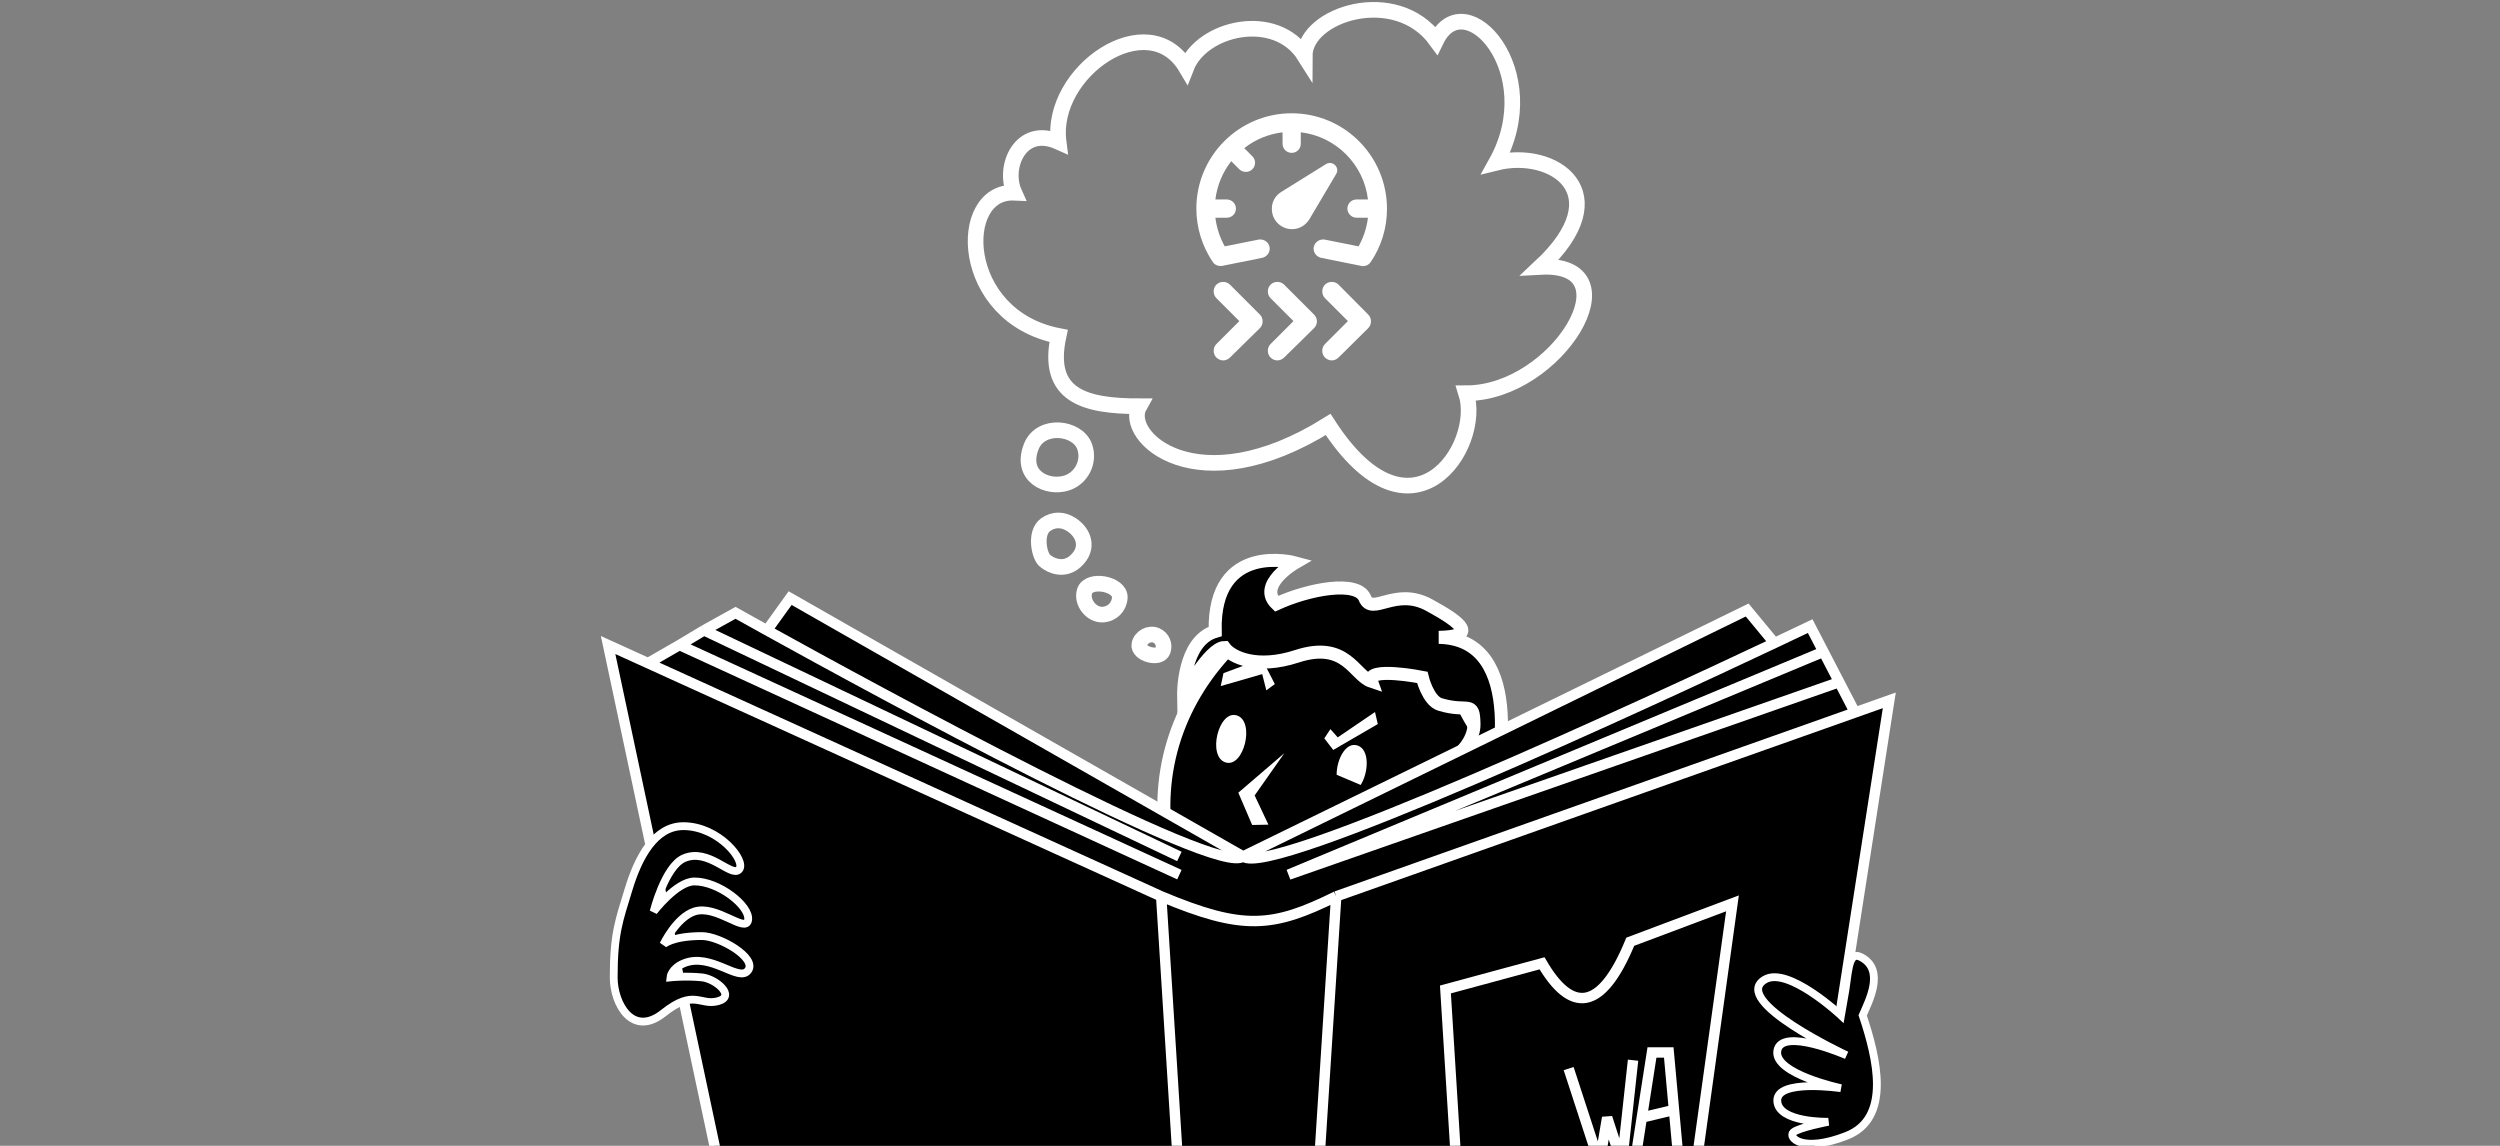 <svg width="960" height="440" viewBox="0 0 960 440" fill="none" xmlns="http://www.w3.org/2000/svg">
<rect x="0" y="0" width="960" height="440" fill="#808080" stroke="none"/>
<path d="M476.682 366.078C463.015 363.262 449.743 345.888 447.245 317.035C444.747 288.182 456.807 260.929 480.184 241.428C503.56 221.928 541.084 247.046 559.834 261.012C559.609 283.537 592.386 288.906 555.329 332.566C551.926 338.489 557.701 334.084 557.834 341.111C557.966 348.138 555.396 356.779 534.645 354.047C534.913 354.304 537.393 354.776 538.984 356.308C532.06 361.906 500.99 371.086 476.682 366.078Z" fill="black" stroke="white" stroke-width="5"/>
<path d="M474.955 274.723C482.026 276.933 477.681 294.98 470.609 292.77C463.538 290.561 467.883 272.513 474.955 274.723Z" fill="white"/>
<path d="M493.194 289.219L475.516 304.394L480.827 316.791L487.074 316.673L481.784 305.447L493.194 289.219Z" fill="white"/>
<path d="M475.111 343.253L491.972 346.84L483.052 350.133L475.111 343.253Z" fill="white"/>
<path fill-rule="evenodd" clip-rule="evenodd" d="M504.215 342.217L503.423 345.931L512.805 336.566C512.805 336.566 502.499 331.951 495.535 330.135C481.248 326.411 462.274 334.187 462.274 334.187C477.171 338.732 487.885 334.555 504.215 342.217Z" fill="white"/>
<path d="M468.759 263.455L484.684 258.858L486.274 265.077L489.538 262.69L484.574 253.002L469.819 258.485L468.759 263.455Z" fill="white"/>
<path d="M508.544 283.532L510.871 279.985L513.685 283.152L528.003 273.41L529.071 278.042L511.963 287.984L508.544 283.532Z" fill="white"/>
<path fill-rule="evenodd" clip-rule="evenodd" d="M522.503 301.424C525.551 296.637 526.043 287.751 521.216 286.243C516.668 284.822 513.248 291.779 513.267 297.513L522.503 301.424Z" fill="white"/>
<path d="M569.847 315.498C566.868 323.192 559.314 336.787 552.648 335.351C551.925 334.83 554.949 331.76 556.058 329.819C557.407 328.317 558.652 326.52 559.758 324.672C561.054 322.508 562.161 320.274 563.027 318.361C564.357 315.424 565.118 313.245 565.118 313.245C562.23 305.098 559.43 301.636 551.887 295.139C562.723 289.857 566.103 282.764 566.015 278.079C565.836 268.636 563.982 273.821 552.984 270.514C548.322 269.112 546.148 260.099 546.148 260.099C546.148 260.099 524.587 255.82 526.65 261.639C519.969 259.422 516.977 245.81 497.958 252.027C482.743 257.001 472.973 252.5 470.166 248.647C464.405 248.756 454.499 266.908 454.499 266.908C454.499 266.908 454.108 246.217 466.629 242.465C465.788 207.517 497.279 216.11 497.279 216.11C497.279 216.11 482.599 224.589 490.157 231.867C502.547 226.165 521.227 222.687 524.093 229.663C526.958 236.638 535.726 225.264 548.747 232.321C561.768 239.378 567.332 244.467 552.497 244.748C586.484 245.277 576.549 298.188 569.847 315.498Z" fill="black"/>
<path d="M556.058 329.819C554.949 331.76 551.925 334.83 552.648 335.351C559.314 336.787 566.868 323.192 569.847 315.498C576.549 298.188 586.484 245.277 552.497 244.748C567.332 244.467 561.768 239.378 548.747 232.321C535.726 225.264 526.958 236.638 524.093 229.663C521.227 222.687 502.547 226.165 490.157 231.867C482.599 224.589 497.279 216.11 497.279 216.11C497.279 216.11 465.788 207.517 466.629 242.465C454.108 246.217 454.499 266.908 454.499 266.908C454.499 266.908 464.405 248.756 470.166 248.647C472.973 252.5 482.743 257.001 497.958 252.027C516.977 245.81 519.969 259.422 526.65 261.639C524.587 255.82 546.148 260.099 546.148 260.099C546.148 260.099 548.322 269.112 552.984 270.514C563.982 273.821 565.836 268.636 566.015 278.079C566.103 282.764 562.723 289.857 551.887 295.139C559.43 301.636 562.23 305.098 565.118 313.245C565.118 313.245 564.357 315.424 563.027 318.361M556.058 329.819C557.407 328.317 558.652 326.52 559.758 324.672M556.058 329.819C553.791 326.998 549.679 322.91 544.927 319.484M563.027 318.361C559.766 313.867 552.224 304.662 548.146 303.802M563.027 318.361C562.161 320.274 561.054 322.508 559.758 324.672M559.758 324.672C556.327 320.31 548.762 311.601 545.951 311.654" stroke="white" stroke-width="5"/>
<path d="M275.18 443.673L233.51 247.687L248.834 254.651L260.931 247.687L270.341 242.042L282.439 235.321C282.439 235.321 286.917 237.835 294.518 242.042L303.409 229.675L477.349 328.878L670.915 234.245L681.4 246.936C690.023 242.866 695.111 240.429 695.111 240.429L700.219 250.275L706.268 261.935L712.317 273.595L725.49 268.926L695.111 464.105L504.502 478.623L454.229 476.472L275.18 443.673Z" fill="black"/>
<path d="M513.105 344.202C488.641 356.299 477.349 357.375 445.895 344.202L248.834 254.651L260.931 247.687L270.341 242.042L282.439 235.321C282.439 235.321 286.917 237.835 294.518 242.042L303.409 229.675L477.349 328.878L670.915 234.245L681.4 246.936C690.023 242.866 695.111 240.429 695.111 240.429L700.219 250.275L706.268 261.935L712.317 273.595L513.105 344.202Z" fill="black"/>
<path d="M651.021 449.588L665.27 346.89L626.019 361.627C614.728 389.098 603.139 388.748 592.145 369.911L555.045 379.958L560.421 466.256L651.021 449.588Z" fill="black"/>
<path d="M275.18 443.673L233.51 247.687L248.834 254.651M445.895 344.202C477.349 357.375 488.641 356.299 513.105 344.202M445.895 344.202L454.229 476.472M445.895 344.202L248.834 254.651M695.111 464.105L725.49 268.926L712.317 273.595M513.105 344.202L504.502 478.623M513.105 344.202L712.317 273.595M248.834 254.651L260.931 247.687M477.349 328.878L303.408 229.675L294.518 242.042M477.349 328.878C468.047 337.046 335.623 264.792 294.518 242.042M477.349 328.878L670.915 234.245L681.4 246.936M477.349 328.878C487.319 337.488 635.167 268.756 681.4 246.936M712.317 273.595L706.268 261.935M270.341 242.042L282.439 235.321C282.439 235.321 286.917 237.835 294.518 242.042M270.341 242.042L452.885 328.878M270.341 242.042L260.931 247.687M260.931 247.687L452.885 335.867M681.4 246.936C690.023 242.866 695.111 240.429 695.111 240.429L700.219 250.275M700.219 250.275L494.824 335.867L706.268 261.935M700.219 250.275L706.268 261.935M555.045 379.958L560.421 466.256L651.021 449.588L665.27 346.89L626.019 361.627C614.728 389.098 603.139 388.748 592.145 369.911L555.045 379.958Z" stroke="white" stroke-width="4"/>
<path d="M602.361 410.337L614.19 446.63L617.147 429.156L622.793 446.63L627.094 407.111M627.901 445.555L630.457 429.156M644.3 442.598L642.809 426.198M630.457 429.156L634.353 404.153H640.805L642.809 426.198M630.457 429.156L642.809 426.198" stroke="white" stroke-width="4"/>
<path d="M496.2 88C498.9 88 501.4 86.5 502.8 84.2L513.1 66.8C514.6 64.3 511.7 61.5 509.2 63L492 73.7C489.7 75.1 488.3 77.6 488.4 80.3C488.4 84.6 491.9 88 496.2 88Z" fill="white"/>
<path d="M523.4 102.2C524.6 102.2 525.7 101.6 526.3 100.7C530.4 94.7 532.6 87.6 532.6 80.2C532.6 59.9 516.2 43.5 496 43.5C475.8 43.5 459.4 59.9 459.4 80.1C459.4 87.4 461.6 94.5 465.7 100.6C466.5 101.8 467.9 102.3 469.3 102.1L484.7 99C486.6 98.6 487.9 96.7 487.5 94.8C487.1 92.9 485.3 91.7 483.3 92L470.3 94.6C468.4 91.2 467.2 87.5 466.7 83.6H471.1C473.1 83.6 474.6 82 474.6 80.1C474.6 78.2 473 76.6 471.1 76.6H466.7C467.4 71.1 469.5 66.1 472.8 61.9L475.9 65C476.6 65.7 477.5 66 478.4 66C479.3 66 480.2 65.7 480.9 65C482.3 63.6 482.3 61.4 480.9 60L477.8 56.9C481.9 53.6 487 51.5 492.5 50.8V55.2C492.5 57.2 494.1 58.7 496 58.7C498 58.7 499.5 57.1 499.5 55.2V50.8C513 52.4 523.7 63.1 525.3 76.6H520.9C518.9 76.6 517.4 78.2 517.4 80.1C517.4 82 519 83.6 520.9 83.6H525.3C524.8 87.5 523.6 91.2 521.7 94.6L508.7 92C506.8 91.7 504.9 92.9 504.5 94.8C504.1 96.7 505.4 98.6 507.3 99L522.7 102.1C523 102.2 523.2 102.2 523.4 102.2Z" fill="white"/>
<path d="M472.3 109.3C470.9 107.9 468.5 107.9 467.1 109.3C465.7 110.7 465.7 113.1 467.1 114.5L475.9 123.3L467.1 132.1C465.7 133.5 465.7 135.9 467.1 137.3C467.8 138 468.8 138.4 469.7 138.4C470.6 138.4 471.6 138 472.3 137.3L483.8 126C485.2 124.6 485.2 122.2 483.8 120.8L472.3 109.3Z" fill="white"/>
<path d="M493.1 109.3C491.7 107.9 489.3 107.9 487.9 109.3C486.5 110.7 486.5 113.1 487.9 114.5L496.7 123.3L487.9 132.1C486.5 133.5 486.5 135.9 487.9 137.3C488.6 138 489.6 138.4 490.5 138.4C491.4 138.4 492.4 138 493.1 137.3L504.6 126C505.3 125.3 505.7 124.4 505.7 123.4C505.7 122.4 505.3 121.5 504.6 120.8L493.1 109.3Z" fill="white"/>
<path d="M514 109.3C512.6 107.9 510.2 107.9 508.8 109.3C507.4 110.7 507.4 113.1 508.8 114.5L517.6 123.3L508.8 132.1C507.4 133.5 507.4 135.9 508.8 137.3C509.5 138 510.5 138.4 511.4 138.4C512.3 138.4 513.3 138 514 137.3L525.4 126C526.8 124.6 526.8 122.2 525.4 120.8L514 109.3Z" fill="white"/>
<path d="M715.274 389.905C717.604 384.438 723.985 372.538 714.737 367.591C709.241 364.651 709.898 374.581 708.016 383.721L706.94 389.905C706.94 389.905 686.508 370.817 677.637 376.194C664.233 384.317 709.091 405.229 709.091 405.229C709.091 405.229 683.77 394.15 682.476 403.616C681.271 412.429 706.94 417.864 706.94 417.864C706.94 417.864 682.187 414.209 682.476 422.703C682.764 431.198 702.101 430.769 702.101 430.769C702.101 430.769 690.81 432.919 688.659 434.801C686.508 436.683 691.885 442.867 709.091 436.146C726.297 429.424 720.83 406.573 715.274 389.905Z" fill="black" stroke="white" stroke-width="3"/>
<path d="M262.545 317.242C251.476 317.168 245.118 329.097 241.306 341.707C237.811 353.267 235.66 358.375 235.66 375.312C235.66 385.543 242.919 398.432 254.748 389.023C266.577 379.613 268.728 386.334 275.718 384.453C282.708 382.571 274.911 375.85 269.534 375.312C263.328 374.691 257.437 375.312 257.437 375.312C257.437 375.312 257.731 371.943 262.545 369.935C273.029 365.562 283.783 377.463 287.278 372.623C290.773 367.784 276.255 359.45 269.534 359.45C257.881 359.45 254.748 362.676 254.748 362.676C254.748 362.676 259.671 352.349 266.577 350.041C275.092 347.195 286.471 358.644 287.278 353.267C288.085 347.89 275.906 338.363 266.577 338.481C259.727 338.567 250.984 350.041 250.984 350.041C250.984 350.041 255.288 332.855 262.545 329.609C272.034 325.363 280.826 337.136 283.783 333.91C286.74 330.684 276.108 317.333 262.545 317.242Z" fill="black" stroke="white" stroke-width="3"/>
<path d="M455.5 26C441 1.5 403 27.5 406.5 54.5C392 48 385 64 389.5 74C367 73 368 121.5 406.5 129C401.5 152 416.5 156 437.5 156C431 167.5 459.5 194.5 510 163C542 212.5 569.5 171.5 563 151C598 151 628.5 100.5 591.5 102.5C622 74 596.5 57 574.5 62.5C594 27.5 562.5 -7 551.5 15.5C535.953 -5.857 501 5.5 501 21.5C490 4 461.5 10.5 455.5 26Z" stroke="white" stroke-width="6"/>
<path d="M396 171.5C399.6 162.3 413.831 163.952 416.5 171.5C418.538 177.263 415.333 183.673 409.5 185.5C402.252 187.77 391.5 183 396 171.5Z" stroke="white" stroke-width="6"/>
<path d="M401.5 215.5C399.167 214.167 397.051 204.678 401.5 201.5C404.678 199.23 408.235 199.357 411.5 201.5C416.097 204.518 418.5 210.5 413 215.5C408.6 219.5 403.5 217.167 401.5 215.5Z" stroke="white" stroke-width="6"/>
<path d="M423.5 236C419.055 236.261 415.152 231.244 416.5 227C418.123 221.89 430.315 224.148 430 229.5C429.789 233.084 427.084 235.789 423.5 236Z" stroke="white" stroke-width="6"/>
<path d="M446.5 250C445.181 253.401 436.876 251.094 437.5 247.5C437.993 244.659 441.357 242.848 444 244C446.327 245.014 447.418 247.633 446.5 250Z" stroke="white" stroke-width="6"/>
</svg>
